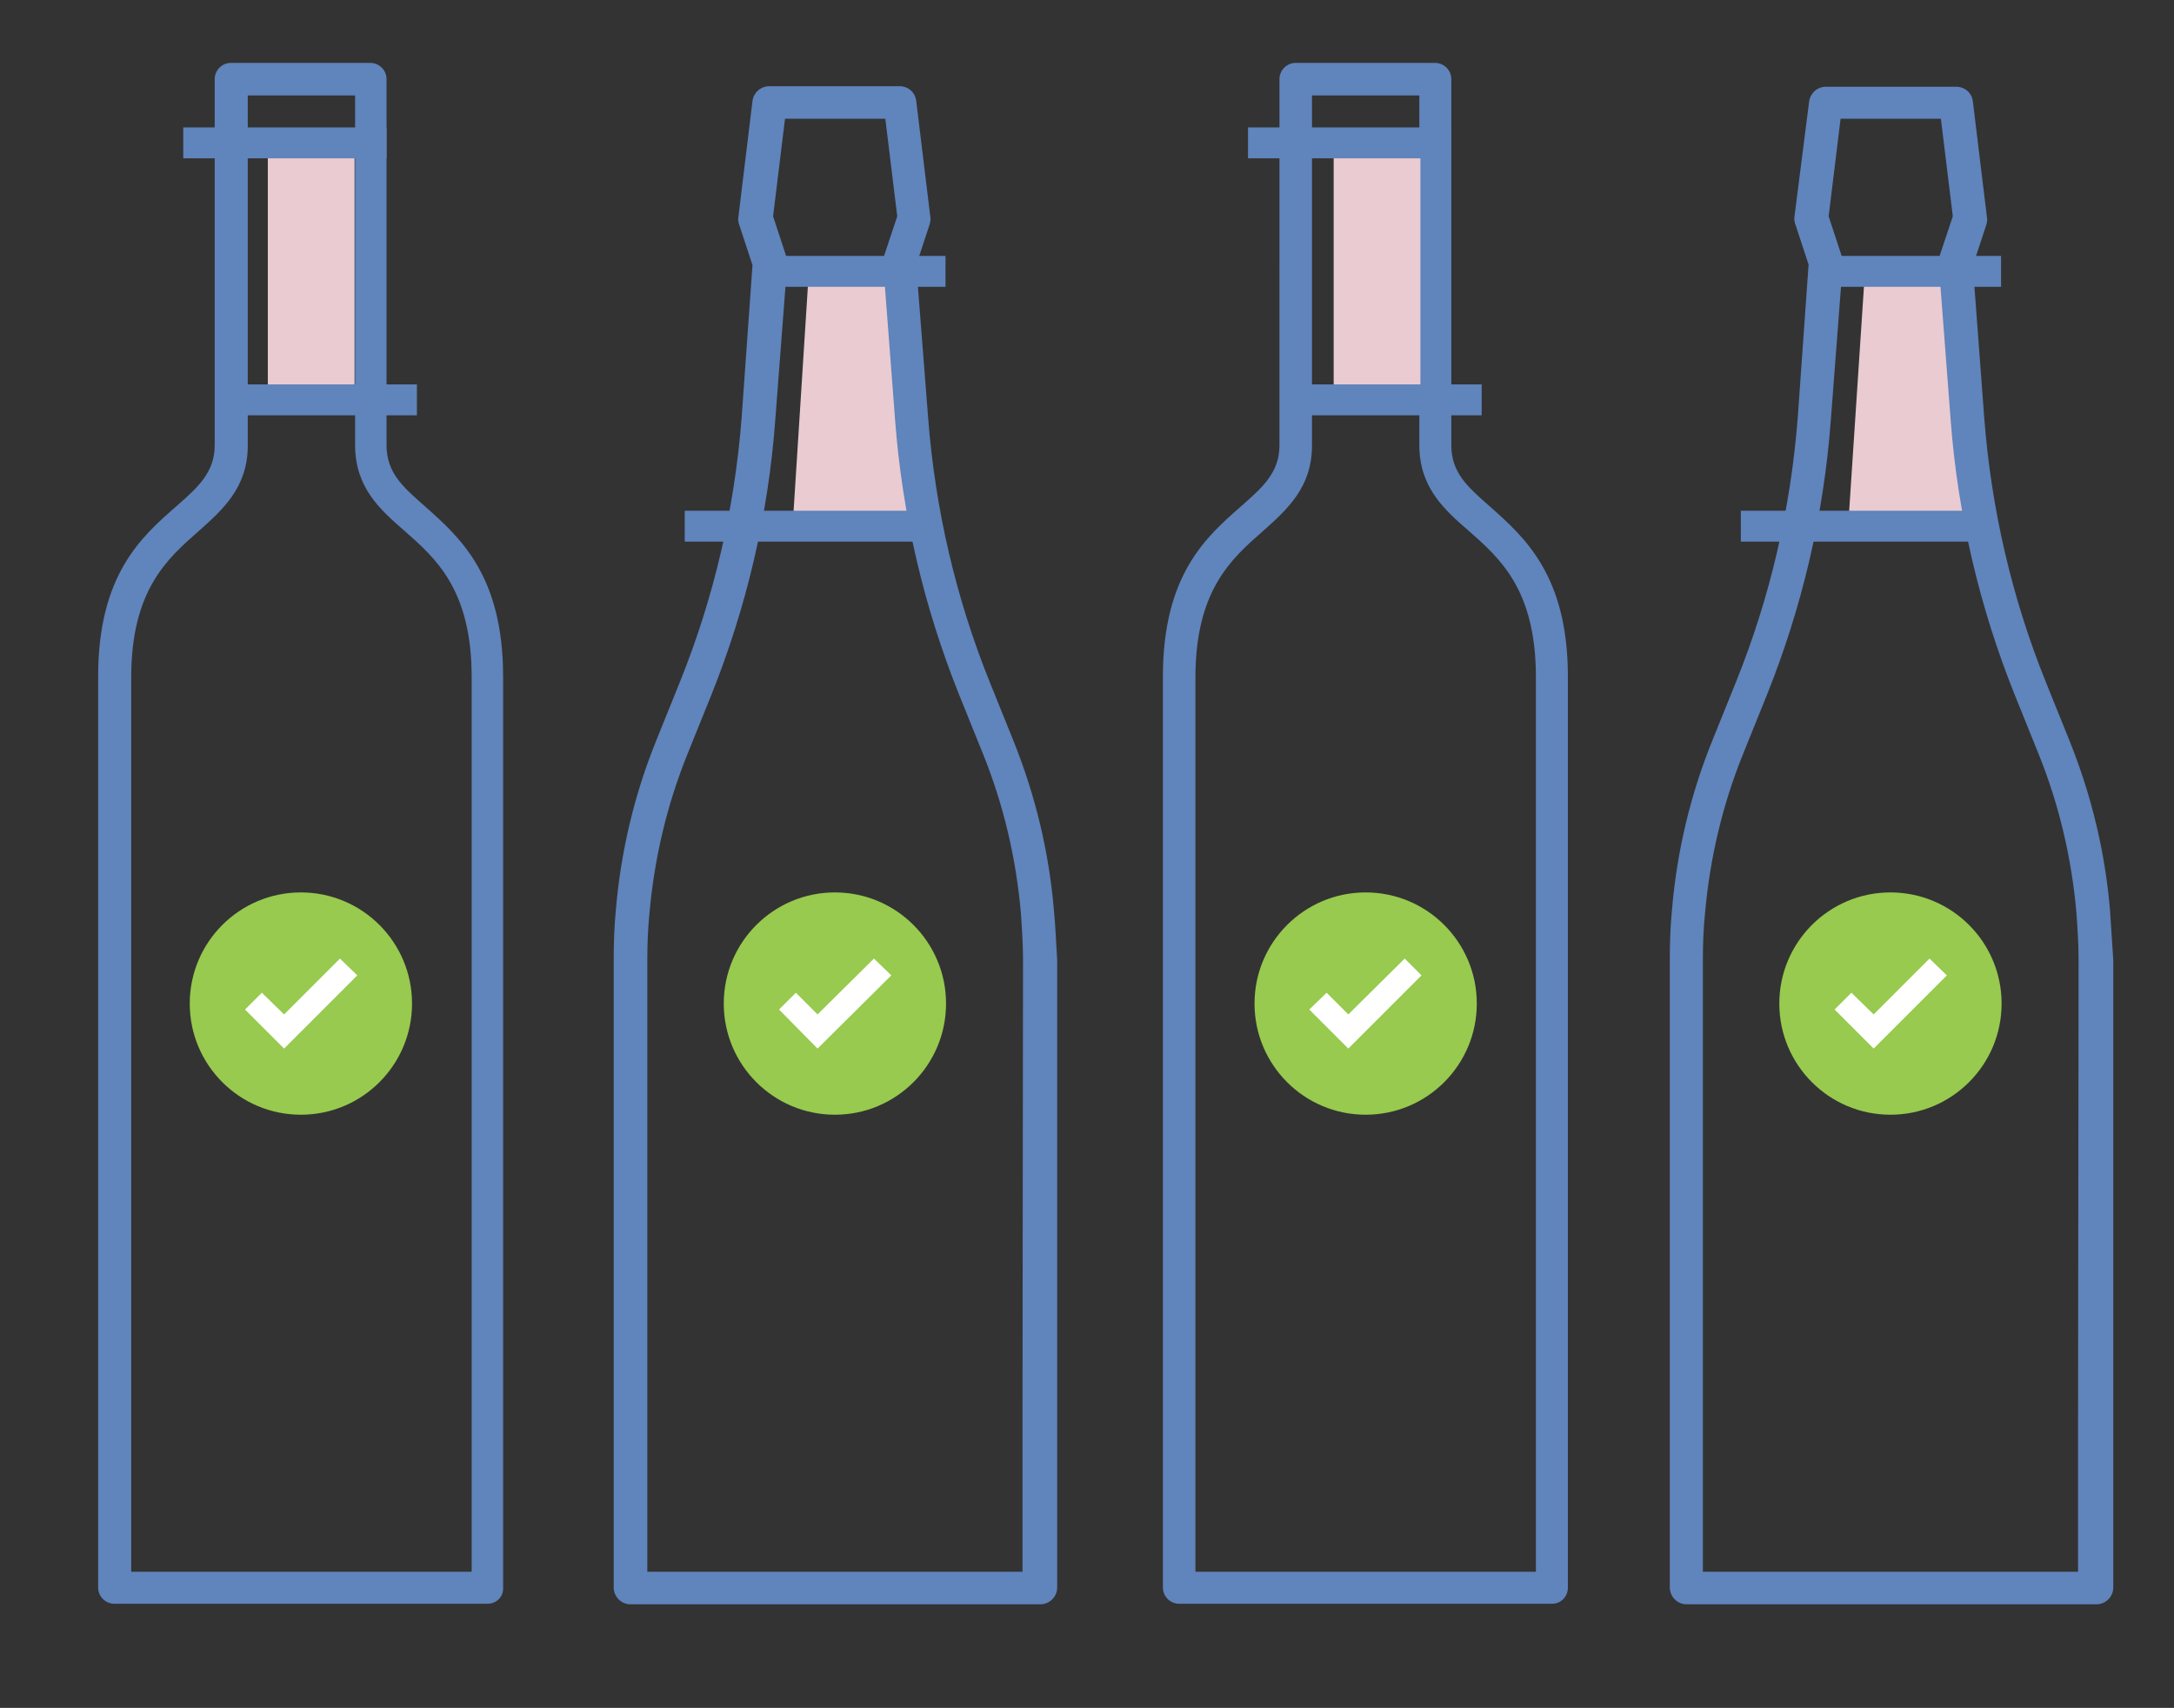 <?xml version="1.0" encoding="utf-8"?>
<!-- Generator: Adobe Illustrator 21.1.0, SVG Export Plug-In . SVG Version: 6.00 Build 0)  -->
<svg version="1.1" id="Layer_1" xmlns="http://www.w3.org/2000/svg" xmlns:xlink="http://www.w3.org/1999/xlink" x="0px" y="0px"
	 width="401px" height="315px" viewBox="0 0 401 315" style="enable-background:new 0 0 401 315;" xml:space="preserve">
<rect x="0" y="0" width="401" height="315" fill="#333333" stroke="none"/>
<style type="text/css">
	.st0{fill:#E9CBD1;}
	.st1{fill:#6084BC;}
	.st2{fill:#97CA4E;}
	.st3{fill:#FFFFFF;}
</style>
<polygon class="st0" points="168.3,95.5 146.3,95.5 149.1,51.5 165.2,51.5 "/>
<g>
	<path class="st1" d="M89.9,295.8H21.1c-1.6,0-3-1.3-3-3v-168c0-18.8,8-25.8,14.4-31.4c4.1-3.6,7.1-6.3,7.1-11.3V14.6
		c0-1.6,1.3-3,3-3h25.7c1.6,0,3,1.3,3,3v67.5c0,5.1,3,7.7,7.1,11.3c6.4,5.7,14.4,12.7,14.4,31.4v168
		C92.9,294.5,91.6,295.8,89.9,295.8z M24.1,289.9H87v-165c0-16.1-6.6-21.9-12.4-27c-4.5-3.9-9.1-8-9.1-15.8V17.6H45.7v64.6
		c0,7.7-4.6,11.8-9.1,15.8c-5.8,5.1-12.4,10.9-12.4,27V289.9z"/>
	<rect x="42.4" y="70.9" class="st1" width="34.5" height="5.7"/>
	<rect x="33.8" y="23.5" class="st1" width="37.5" height="5.7"/>
</g>
<circle class="st2" cx="55.5" cy="185.1" r="20.5"/>
<polygon class="st3" points="62.7,176.8 52.4,187.1 48.3,183.1 45.2,186.2 52.4,193.4 65.9,179.9 "/>
<g>
	<path class="st1" d="M286.3,295.8h-68.8c-1.6,0-3-1.3-3-3v-168c0-18.8,8-25.8,14.4-31.4c4.1-3.6,7.1-6.3,7.1-11.3V14.6
		c0-1.6,1.3-3,3-3h25.7c1.6,0,3,1.3,3,3v67.5c0,5.1,3,7.7,7.1,11.3c6.4,5.7,14.4,12.7,14.4,31.4v168
		C289.2,294.5,287.9,295.8,286.3,295.8z M220.4,289.9h62.9v-165c0-16.1-6.6-21.9-12.4-27c-4.5-3.9-9.1-8-9.1-15.8V17.6H242v64.6
		c0,7.7-4.6,11.8-9.1,15.8c-5.8,5.1-12.4,10.9-12.4,27V289.9z"/>
	<rect x="238.8" y="70.9" class="st1" width="34.5" height="5.7"/>
	<rect x="139.9" y="47.2" class="st1" width="34.5" height="5.7"/>
	<rect x="126.3" y="94.2" class="st1" width="46.8" height="5.7"/>
	<rect x="230.2" y="23.5" class="st1" width="37.5" height="5.7"/>
</g>
<circle class="st2" cx="251.9" cy="185.1" r="20.5"/>
<polygon class="st3" points="259.1,176.8 248.7,187.1 244.7,183.1 241.5,186.2 248.7,193.4 262.2,179.9 "/>
<circle class="st2" cx="154" cy="185.1" r="20.5"/>
<polygon class="st3" points="161.2,176.8 150.8,187.1 146.8,183.1 143.7,186.2 150.8,193.4 164.4,179.9 "/>
<rect x="49.4" y="29.2" class="st0" width="16" height="41.7"/>
<rect x="246" y="29.2" class="st0" width="16" height="41.7"/>
<path class="st1" d="M194.4,167.9L194.4,167.9c-0.9-10.7-3.4-21.1-7.4-31.1l-4.4-10.9c-6.3-15.6-10.1-32-11.4-48.8L169,48.9l2.5-7.6
	c0.1-0.4,0.2-0.9,0.1-1.3l-2.6-21.4c-0.2-1.6-1.5-2.7-3.1-2.7h-24c-1.6,0-2.9,1.2-3.1,2.7l-2.6,21.4c-0.1,0.5,0,0.9,0.1,1.3l2.5,7.6
	L136.8,77c-1.3,16.8-5.1,33.2-11.4,48.8l-4.4,10.9c-4,9.9-6.5,20.4-7.4,31.1c-0.3,3-0.4,6.2-0.4,9.2V263v12.5v14.5v2.8
	c0,1.7,1.4,3.1,3.1,3.1h3.2h69.2h3.2c1.7,0,3.1-1.4,3.1-3.1v-2.8v-15.1V263v-85.9C194.8,174,194.7,170.9,194.4,167.9z M188.6,263
	v26.9h-69.2V263h0v-85.9c0-2.9,0.1-5.8,0.4-8.7c0.9-10.1,3.2-19.9,7-29.3l4.4-10.9c6.5-16.2,10.5-33.2,11.8-50.7l2.2-28.8
	c0-0.4,0-0.8-0.1-1.2l-2.5-7.6l2.2-18h18.5l2.2,18l-2.5,7.5c-0.1,0.4-0.2,0.8-0.1,1.2l2.2,28.8c1.3,17.4,5.3,34.5,11.8,50.7
	l4.4,10.9c3.8,9.4,6.1,19.2,7,29.3c0.2,2.9,0.4,5.8,0.4,8.7L188.6,263L188.6,263z"/>
<polygon class="st0" points="363.1,95.5 341,95.5 343.9,51.5 359.9,51.5 "/>
<rect x="334.6" y="47.2" class="st1" width="34.5" height="5.7"/>
<rect x="321.1" y="94.2" class="st1" width="46.8" height="5.7"/>
<circle class="st2" cx="348.7" cy="185.1" r="20.5"/>
<polygon class="st3" points="355.9,176.8 345.6,187.1 341.5,183.1 338.4,186.2 345.6,193.4 359.1,179.9 "/>
<path class="st1" d="M389.2,167.9L389.2,167.9c-0.9-10.7-3.4-21.1-7.4-31.1l-4.4-10.9c-6.3-15.6-10.1-32-11.4-48.8l-2.1-28.1
	l2.5-7.6c0.1-0.4,0.2-0.9,0.1-1.3l-2.6-21.4c-0.2-1.6-1.5-2.7-3.1-2.7h-24c-1.6,0-2.9,1.2-3.1,2.7L331,39.9c-0.1,0.5,0,0.9,0.1,1.3
	l2.5,7.6L331.6,77c-1.3,16.8-5.1,33.2-11.4,48.8l-4.4,10.9c-4,9.9-6.5,20.4-7.4,31.1c-0.3,3-0.4,6.2-0.4,9.2V263v12.5v14.5v2.8
	c0,1.7,1.4,3.1,3.1,3.1h3.2h69.2h3.2c1.7,0,3.1-1.4,3.1-3.1v-2.8v-15.1V263v-85.9C389.6,174,389.4,170.9,389.2,167.9z M383.3,263
	v26.9h-69.2V263h0v-85.9c0-2.9,0.1-5.8,0.4-8.7c0.9-10.1,3.2-19.9,7-29.3l4.4-10.9c6.5-16.2,10.5-33.2,11.8-50.7l2.2-28.8
	c0-0.4,0-0.8-0.1-1.2l-2.5-7.6l2.2-18H358l2.2,18l-2.5,7.5c-0.1,0.4-0.2,0.8-0.1,1.2l2.2,28.8c1.3,17.4,5.3,34.5,11.8,50.7l4.4,10.9
	c3.8,9.4,6.1,19.2,7,29.3c0.2,2.9,0.4,5.8,0.4,8.7L383.3,263L383.3,263z"/>
</svg>

